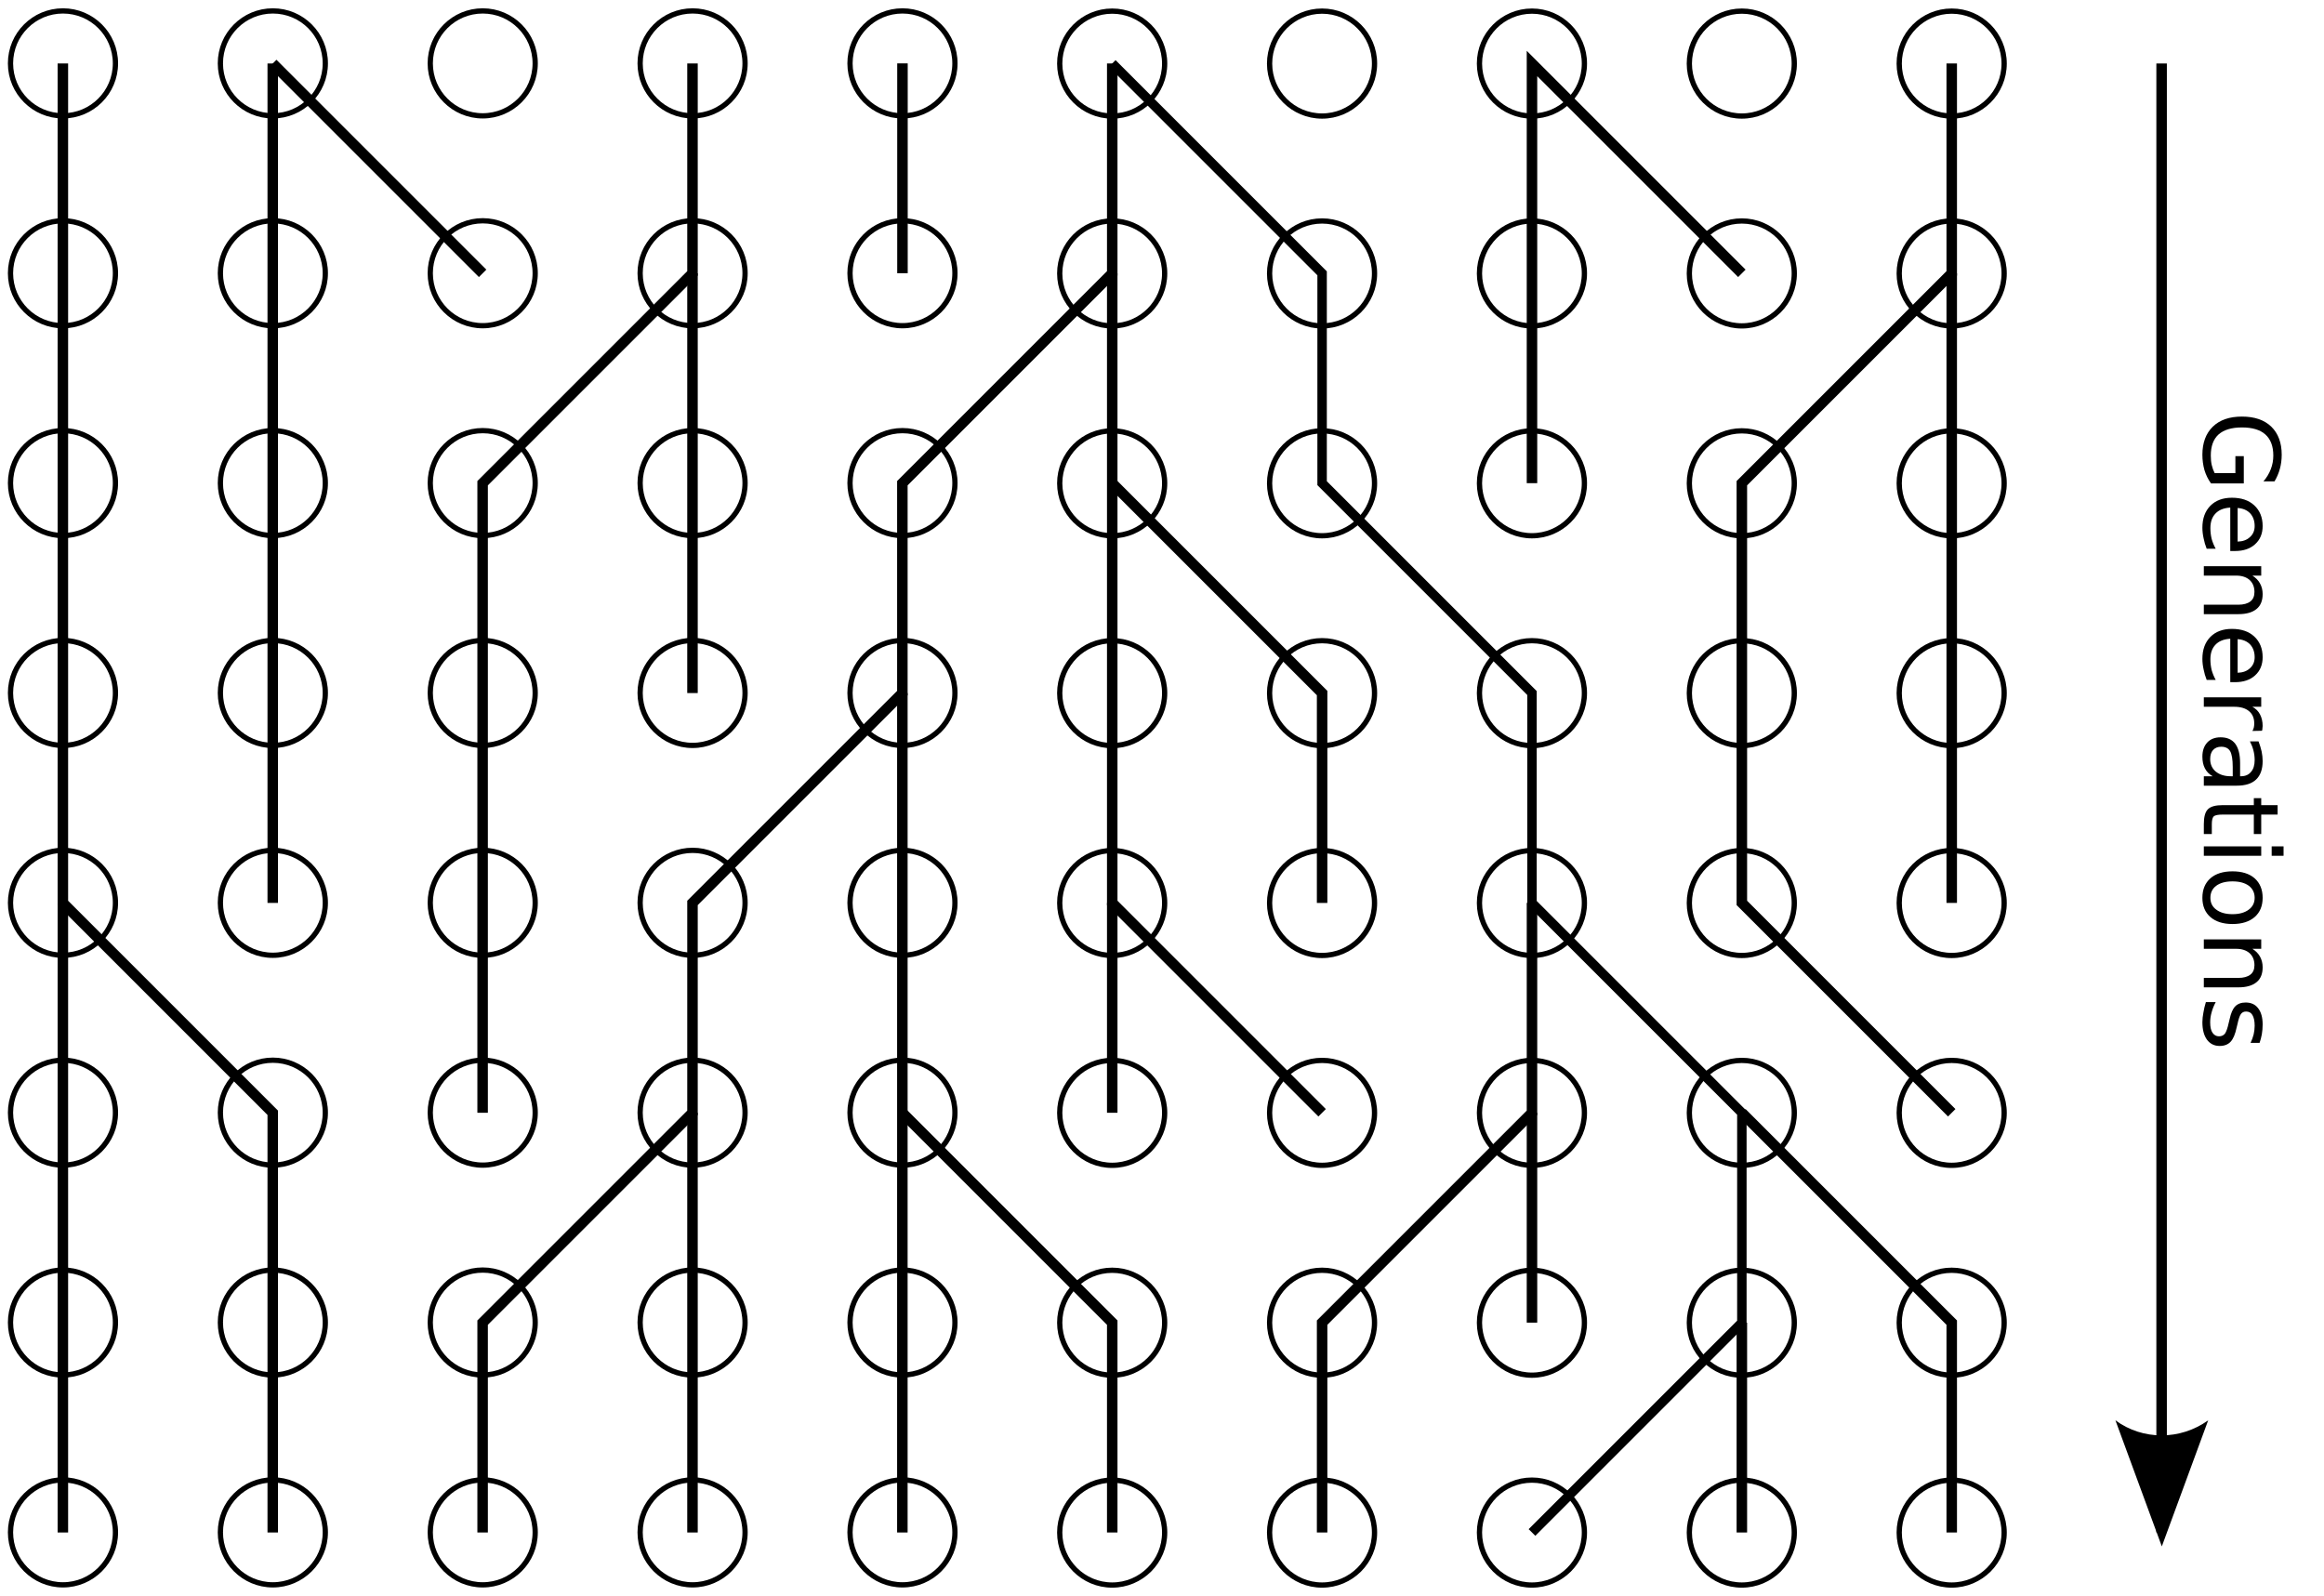 <?xml version="1.0" encoding="UTF-8" standalone="no"?>
<svg
   xmlns:dc="http://purl.org/dc/elements/1.1/"
   xmlns:cc="http://creativecommons.org/ns#"
   xmlns:rdf="http://www.w3.org/1999/02/22-rdf-syntax-ns#"
   xmlns:svg="http://www.w3.org/2000/svg"
   xmlns="http://www.w3.org/2000/svg"
   viewBox="0 0 236.172 162.158"
   height="162.158"
   width="236.172"
   xml:space="preserve"
   id="svg2"
   version="1.1"><defs
     id="defs6" /><g
     transform="matrix(1.333,0,0,-1.333,0,162.158)"
     id="g10"><g
       id="g12"><g
         transform="matrix(1,0,0,-1,0,121.618)"
         id="g14"><path
           id="path16"
           style="fill:none;stroke:#000000;stroke-width:0.4;stroke-linecap:butt;stroke-linejoin:miter;stroke-miterlimit:4;stroke-dasharray:none;stroke-opacity:1"
           d="m 8.801,116.801 c 0,2.207 -1.793,4 -4,4 -2.211,0 -4,-1.793 -4,-4 0,-2.211 1.789,-4 4,-4 2.207,0 4,1.789 4,4 z" /></g><g
         transform="matrix(1,0,0,-1,0,121.618)"
         id="g18"><path
           id="path20"
           style="fill:none;stroke:#000000;stroke-width:0.4;stroke-linecap:butt;stroke-linejoin:miter;stroke-miterlimit:4;stroke-dasharray:none;stroke-opacity:1"
           d="m 24.801,116.801 c 0,2.207 -1.793,4 -4,4 -2.211,0 -4,-1.793 -4,-4 0,-2.211 1.789,-4 4,-4 2.207,0 4,1.789 4,4 z" /></g><g
         transform="matrix(1,0,0,-1,0,121.618)"
         id="g22"><path
           id="path24"
           style="fill:none;stroke:#000000;stroke-width:0.4;stroke-linecap:butt;stroke-linejoin:miter;stroke-miterlimit:4;stroke-dasharray:none;stroke-opacity:1"
           d="m 40.801,116.801 c 0,2.207 -1.793,4 -4,4 -2.211,0 -4,-1.793 -4,-4 0,-2.211 1.789,-4 4,-4 2.207,0 4,1.789 4,4 z" /></g><g
         transform="matrix(1,0,0,-1,0,121.618)"
         id="g26"><path
           id="path28"
           style="fill:none;stroke:#000000;stroke-width:0.4;stroke-linecap:butt;stroke-linejoin:miter;stroke-miterlimit:4;stroke-dasharray:none;stroke-opacity:1"
           d="m 56.801,116.801 c 0,2.207 -1.793,4 -4,4 -2.211,0 -4,-1.793 -4,-4 0,-2.211 1.789,-4 4,-4 2.207,0 4,1.789 4,4 z" /></g><g
         transform="matrix(1,0,0,-1,0,121.618)"
         id="g30"><path
           id="path32"
           style="fill:none;stroke:#000000;stroke-width:0.4;stroke-linecap:butt;stroke-linejoin:miter;stroke-miterlimit:4;stroke-dasharray:none;stroke-opacity:1"
           d="m 72.801,116.801 c 0,2.207 -1.793,4 -4,4 -2.211,0 -4,-1.793 -4,-4 0,-2.211 1.789,-4 4,-4 2.207,0 4,1.789 4,4 z" /></g><g
         transform="matrix(1,0,0,-1,0,121.618)"
         id="g34"><path
           id="path36"
           style="fill:none;stroke:#000000;stroke-width:0.4;stroke-linecap:butt;stroke-linejoin:miter;stroke-miterlimit:4;stroke-dasharray:none;stroke-opacity:1"
           d="m 88.789,116.816 c 0,2.211 -1.789,4 -4,4 -2.207,0 -4,-1.789 -4,-4 0,-2.207 1.793,-4 4,-4 2.211,0 4,1.793 4,4 z" /></g><g
         transform="matrix(1,0,0,-1,0,121.618)"
         id="g38"><path
           id="path40"
           style="fill:none;stroke:#000000;stroke-width:0.4;stroke-linecap:butt;stroke-linejoin:miter;stroke-miterlimit:4;stroke-dasharray:none;stroke-opacity:1"
           d="m 104.789,116.816 c 0,2.211 -1.789,4 -4,4 -2.207,0 -4,-1.789 -4,-4 0,-2.207 1.793,-4 4,-4 2.211,0 4,1.793 4,4 z" /></g><g
         transform="matrix(1,0,0,-1,0,121.618)"
         id="g42"><path
           id="path44"
           style="fill:none;stroke:#000000;stroke-width:0.4;stroke-linecap:butt;stroke-linejoin:miter;stroke-miterlimit:4;stroke-dasharray:none;stroke-opacity:1"
           d="m 120.789,116.816 c 0,2.211 -1.789,4 -4,4 -2.207,0 -4,-1.789 -4,-4 0,-2.207 1.793,-4 4,-4 2.211,0 4,1.793 4,4 z" /></g><g
         transform="matrix(1,0,0,-1,0,121.618)"
         id="g46"><path
           id="path48"
           style="fill:none;stroke:#000000;stroke-width:0.4;stroke-linecap:butt;stroke-linejoin:miter;stroke-miterlimit:4;stroke-dasharray:none;stroke-opacity:1"
           d="m 136.789,116.816 c 0,2.211 -1.789,4 -4,4 -2.207,0 -4,-1.789 -4,-4 0,-2.207 1.793,-4 4,-4 2.211,0 4,1.793 4,4 z" /></g><g
         transform="matrix(1,0,0,-1,0,121.618)"
         id="g50"><path
           id="path52"
           style="fill:none;stroke:#000000;stroke-width:0.4;stroke-linecap:butt;stroke-linejoin:miter;stroke-miterlimit:4;stroke-dasharray:none;stroke-opacity:1"
           d="m 152.789,116.816 c 0,2.211 -1.789,4 -4,4 -2.207,0 -4,-1.789 -4,-4 0,-2.207 1.793,-4 4,-4 2.211,0 4,1.793 4,4 z" /></g><g
         transform="matrix(1,0,0,-1,0,121.618)"
         id="g54"><path
           id="path56"
           style="fill:none;stroke:#000000;stroke-width:0.4;stroke-linecap:butt;stroke-linejoin:miter;stroke-miterlimit:4;stroke-dasharray:none;stroke-opacity:1"
           d="m 8.801,100.801 c 0,2.207 -1.793,4 -4,4 -2.211,0 -4,-1.793 -4,-4 0,-2.211 1.789,-4 4,-4 2.207,0 4,1.789 4,4 z" /></g><g
         transform="matrix(1,0,0,-1,0,121.618)"
         id="g58"><path
           id="path60"
           style="fill:none;stroke:#000000;stroke-width:0.4;stroke-linecap:butt;stroke-linejoin:miter;stroke-miterlimit:4;stroke-dasharray:none;stroke-opacity:1"
           d="m 24.801,100.801 c 0,2.207 -1.793,4 -4,4 -2.211,0 -4,-1.793 -4,-4 0,-2.211 1.789,-4 4,-4 2.207,0 4,1.789 4,4 z" /></g><g
         transform="matrix(1,0,0,-1,0,121.618)"
         id="g62"><path
           id="path64"
           style="fill:none;stroke:#000000;stroke-width:0.4;stroke-linecap:butt;stroke-linejoin:miter;stroke-miterlimit:4;stroke-dasharray:none;stroke-opacity:1"
           d="m 40.801,100.801 c 0,2.207 -1.793,4 -4,4 -2.211,0 -4,-1.793 -4,-4 0,-2.211 1.789,-4 4,-4 2.207,0 4,1.789 4,4 z" /></g><g
         transform="matrix(1,0,0,-1,0,121.618)"
         id="g66"><path
           id="path68"
           style="fill:none;stroke:#000000;stroke-width:0.4;stroke-linecap:butt;stroke-linejoin:miter;stroke-miterlimit:4;stroke-dasharray:none;stroke-opacity:1"
           d="m 56.801,100.801 c 0,2.207 -1.793,4 -4,4 -2.211,0 -4,-1.793 -4,-4 0,-2.211 1.789,-4 4,-4 2.207,0 4,1.789 4,4 z" /></g><g
         transform="matrix(1,0,0,-1,0,121.618)"
         id="g70"><path
           id="path72"
           style="fill:none;stroke:#000000;stroke-width:0.4;stroke-linecap:butt;stroke-linejoin:miter;stroke-miterlimit:4;stroke-dasharray:none;stroke-opacity:1"
           d="m 72.801,100.801 c 0,2.207 -1.793,4 -4,4 -2.211,0 -4,-1.793 -4,-4 0,-2.211 1.789,-4 4,-4 2.207,0 4,1.789 4,4 z" /></g><g
         transform="matrix(1,0,0,-1,0,121.618)"
         id="g74"><path
           id="path76"
           style="fill:none;stroke:#000000;stroke-width:0.4;stroke-linecap:butt;stroke-linejoin:miter;stroke-miterlimit:4;stroke-dasharray:none;stroke-opacity:1"
           d="m 88.789,100.816 c 0,2.211 -1.789,4 -4,4 -2.207,0 -4,-1.789 -4,-4 0,-2.207 1.793,-4 4,-4 2.211,0 4,1.793 4,4 z" /></g><g
         transform="matrix(1,0,0,-1,0,121.618)"
         id="g78"><path
           id="path80"
           style="fill:none;stroke:#000000;stroke-width:0.4;stroke-linecap:butt;stroke-linejoin:miter;stroke-miterlimit:4;stroke-dasharray:none;stroke-opacity:1"
           d="m 104.789,100.816 c 0,2.211 -1.789,4 -4,4 -2.207,0 -4,-1.789 -4,-4 0,-2.207 1.793,-4 4,-4 2.211,0 4,1.793 4,4 z" /></g><g
         transform="matrix(1,0,0,-1,0,121.618)"
         id="g82"><path
           id="path84"
           style="fill:none;stroke:#000000;stroke-width:0.4;stroke-linecap:butt;stroke-linejoin:miter;stroke-miterlimit:4;stroke-dasharray:none;stroke-opacity:1"
           d="m 120.789,100.816 c 0,2.211 -1.789,4 -4,4 -2.207,0 -4,-1.789 -4,-4 0,-2.207 1.793,-4 4,-4 2.211,0 4,1.793 4,4 z" /></g><g
         transform="matrix(1,0,0,-1,0,121.618)"
         id="g86"><path
           id="path88"
           style="fill:none;stroke:#000000;stroke-width:0.4;stroke-linecap:butt;stroke-linejoin:miter;stroke-miterlimit:4;stroke-dasharray:none;stroke-opacity:1"
           d="m 136.789,100.816 c 0,2.211 -1.789,4 -4,4 -2.207,0 -4,-1.789 -4,-4 0,-2.207 1.793,-4 4,-4 2.211,0 4,1.793 4,4 z" /></g><g
         transform="matrix(1,0,0,-1,0,121.618)"
         id="g90"><path
           id="path92"
           style="fill:none;stroke:#000000;stroke-width:0.4;stroke-linecap:butt;stroke-linejoin:miter;stroke-miterlimit:4;stroke-dasharray:none;stroke-opacity:1"
           d="m 152.789,100.816 c 0,2.211 -1.789,4 -4,4 -2.207,0 -4,-1.789 -4,-4 0,-2.207 1.793,-4 4,-4 2.211,0 4,1.793 4,4 z" /></g><g
         transform="matrix(1,0,0,-1,0,121.618)"
         id="g94"><path
           id="path96"
           style="fill:none;stroke:#000000;stroke-width:0.4;stroke-linecap:butt;stroke-linejoin:miter;stroke-miterlimit:4;stroke-dasharray:none;stroke-opacity:1"
           d="m 8.801,84.801 c 0,2.207 -1.793,4 -4,4 -2.211,0 -4,-1.793 -4,-4 0,-2.211 1.789,-4 4,-4 2.207,0 4,1.789 4,4 z" /></g><g
         transform="matrix(1,0,0,-1,0,121.618)"
         id="g98"><path
           id="path100"
           style="fill:none;stroke:#000000;stroke-width:0.4;stroke-linecap:butt;stroke-linejoin:miter;stroke-miterlimit:4;stroke-dasharray:none;stroke-opacity:1"
           d="m 24.801,84.801 c 0,2.207 -1.793,4 -4,4 -2.211,0 -4,-1.793 -4,-4 0,-2.211 1.789,-4 4,-4 2.207,0 4,1.789 4,4 z" /></g><g
         transform="matrix(1,0,0,-1,0,121.618)"
         id="g102"><path
           id="path104"
           style="fill:none;stroke:#000000;stroke-width:0.4;stroke-linecap:butt;stroke-linejoin:miter;stroke-miterlimit:4;stroke-dasharray:none;stroke-opacity:1"
           d="m 40.801,84.801 c 0,2.207 -1.793,4 -4,4 -2.211,0 -4,-1.793 -4,-4 0,-2.211 1.789,-4 4,-4 2.207,0 4,1.789 4,4 z" /></g><g
         transform="matrix(1,0,0,-1,0,121.618)"
         id="g106"><path
           id="path108"
           style="fill:none;stroke:#000000;stroke-width:0.4;stroke-linecap:butt;stroke-linejoin:miter;stroke-miterlimit:4;stroke-dasharray:none;stroke-opacity:1"
           d="m 56.801,84.801 c 0,2.207 -1.793,4 -4,4 -2.211,0 -4,-1.793 -4,-4 0,-2.211 1.789,-4 4,-4 2.207,0 4,1.789 4,4 z" /></g><g
         transform="matrix(1,0,0,-1,0,121.618)"
         id="g110"><path
           id="path112"
           style="fill:none;stroke:#000000;stroke-width:0.4;stroke-linecap:butt;stroke-linejoin:miter;stroke-miterlimit:4;stroke-dasharray:none;stroke-opacity:1"
           d="m 72.801,84.801 c 0,2.207 -1.793,4 -4,4 -2.211,0 -4,-1.793 -4,-4 0,-2.211 1.789,-4 4,-4 2.207,0 4,1.789 4,4 z" /></g><g
         transform="matrix(1,0,0,-1,0,121.618)"
         id="g114"><path
           id="path116"
           style="fill:none;stroke:#000000;stroke-width:0.4;stroke-linecap:butt;stroke-linejoin:miter;stroke-miterlimit:4;stroke-dasharray:none;stroke-opacity:1"
           d="m 88.789,84.816 c 0,2.211 -1.789,4 -4,4 -2.207,0 -4,-1.789 -4,-4 0,-2.207 1.793,-4 4,-4 2.211,0 4,1.793 4,4 z" /></g><g
         transform="matrix(1,0,0,-1,0,121.618)"
         id="g118"><path
           id="path120"
           style="fill:none;stroke:#000000;stroke-width:0.4;stroke-linecap:butt;stroke-linejoin:miter;stroke-miterlimit:4;stroke-dasharray:none;stroke-opacity:1"
           d="m 104.789,84.816 c 0,2.211 -1.789,4 -4,4 -2.207,0 -4,-1.789 -4,-4 0,-2.207 1.793,-4 4,-4 2.211,0 4,1.793 4,4 z" /></g><g
         transform="matrix(1,0,0,-1,0,121.618)"
         id="g122"><path
           id="path124"
           style="fill:none;stroke:#000000;stroke-width:0.4;stroke-linecap:butt;stroke-linejoin:miter;stroke-miterlimit:4;stroke-dasharray:none;stroke-opacity:1"
           d="m 120.789,84.816 c 0,2.211 -1.789,4 -4,4 -2.207,0 -4,-1.789 -4,-4 0,-2.207 1.793,-4 4,-4 2.211,0 4,1.793 4,4 z" /></g><g
         transform="matrix(1,0,0,-1,0,121.618)"
         id="g126"><path
           id="path128"
           style="fill:none;stroke:#000000;stroke-width:0.4;stroke-linecap:butt;stroke-linejoin:miter;stroke-miterlimit:4;stroke-dasharray:none;stroke-opacity:1"
           d="m 136.789,84.816 c 0,2.211 -1.789,4 -4,4 -2.207,0 -4,-1.789 -4,-4 0,-2.207 1.793,-4 4,-4 2.211,0 4,1.793 4,4 z" /></g><g
         transform="matrix(1,0,0,-1,0,121.618)"
         id="g130"><path
           id="path132"
           style="fill:none;stroke:#000000;stroke-width:0.4;stroke-linecap:butt;stroke-linejoin:miter;stroke-miterlimit:4;stroke-dasharray:none;stroke-opacity:1"
           d="m 152.789,84.816 c 0,2.211 -1.789,4 -4,4 -2.207,0 -4,-1.789 -4,-4 0,-2.207 1.793,-4 4,-4 2.211,0 4,1.793 4,4 z" /></g><g
         transform="matrix(1,0,0,-1,0,121.618)"
         id="g134"><path
           id="path136"
           style="fill:none;stroke:#000000;stroke-width:0.4;stroke-linecap:butt;stroke-linejoin:miter;stroke-miterlimit:4;stroke-dasharray:none;stroke-opacity:1"
           d="m 8.801,68.801 c 0,2.207 -1.793,4 -4,4 -2.211,0 -4,-1.793 -4,-4 0,-2.211 1.789,-4 4,-4 2.207,0 4,1.789 4,4 z" /></g><g
         transform="matrix(1,0,0,-1,0,121.618)"
         id="g138"><path
           id="path140"
           style="fill:none;stroke:#000000;stroke-width:0.4;stroke-linecap:butt;stroke-linejoin:miter;stroke-miterlimit:4;stroke-dasharray:none;stroke-opacity:1"
           d="m 24.801,68.801 c 0,2.207 -1.793,4 -4,4 -2.211,0 -4,-1.793 -4,-4 0,-2.211 1.789,-4 4,-4 2.207,0 4,1.789 4,4 z" /></g><g
         transform="matrix(1,0,0,-1,0,121.618)"
         id="g142"><path
           id="path144"
           style="fill:none;stroke:#000000;stroke-width:0.4;stroke-linecap:butt;stroke-linejoin:miter;stroke-miterlimit:4;stroke-dasharray:none;stroke-opacity:1"
           d="m 40.801,68.801 c 0,2.207 -1.793,4 -4,4 -2.211,0 -4,-1.793 -4,-4 0,-2.211 1.789,-4 4,-4 2.207,0 4,1.789 4,4 z" /></g><g
         transform="matrix(1,0,0,-1,0,121.618)"
         id="g146"><path
           id="path148"
           style="fill:none;stroke:#000000;stroke-width:0.4;stroke-linecap:butt;stroke-linejoin:miter;stroke-miterlimit:4;stroke-dasharray:none;stroke-opacity:1"
           d="m 56.801,68.801 c 0,2.207 -1.793,4 -4,4 -2.211,0 -4,-1.793 -4,-4 0,-2.211 1.789,-4 4,-4 2.207,0 4,1.789 4,4 z" /></g><g
         transform="matrix(1,0,0,-1,0,121.618)"
         id="g150"><path
           id="path152"
           style="fill:none;stroke:#000000;stroke-width:0.4;stroke-linecap:butt;stroke-linejoin:miter;stroke-miterlimit:4;stroke-dasharray:none;stroke-opacity:1"
           d="m 72.801,68.801 c 0,2.207 -1.793,4 -4,4 -2.211,0 -4,-1.793 -4,-4 0,-2.211 1.789,-4 4,-4 2.207,0 4,1.789 4,4 z" /></g><g
         transform="matrix(1,0,0,-1,0,121.618)"
         id="g154"><path
           id="path156"
           style="fill:none;stroke:#000000;stroke-width:0.4;stroke-linecap:butt;stroke-linejoin:miter;stroke-miterlimit:4;stroke-dasharray:none;stroke-opacity:1"
           d="m 88.789,68.816 c 0,2.211 -1.789,4 -4,4 -2.207,0 -4,-1.789 -4,-4 0,-2.207 1.793,-4 4,-4 2.211,0 4,1.793 4,4 z" /></g><g
         transform="matrix(1,0,0,-1,0,121.618)"
         id="g158"><path
           id="path160"
           style="fill:none;stroke:#000000;stroke-width:0.4;stroke-linecap:butt;stroke-linejoin:miter;stroke-miterlimit:4;stroke-dasharray:none;stroke-opacity:1"
           d="m 104.789,68.816 c 0,2.211 -1.789,4 -4,4 -2.207,0 -4,-1.789 -4,-4 0,-2.207 1.793,-4 4,-4 2.211,0 4,1.793 4,4 z" /></g><g
         transform="matrix(1,0,0,-1,0,121.618)"
         id="g162"><path
           id="path164"
           style="fill:none;stroke:#000000;stroke-width:0.4;stroke-linecap:butt;stroke-linejoin:miter;stroke-miterlimit:4;stroke-dasharray:none;stroke-opacity:1"
           d="m 120.789,68.816 c 0,2.211 -1.789,4 -4,4 -2.207,0 -4,-1.789 -4,-4 0,-2.207 1.793,-4 4,-4 2.211,0 4,1.793 4,4 z" /></g><g
         transform="matrix(1,0,0,-1,0,121.618)"
         id="g166"><path
           id="path168"
           style="fill:none;stroke:#000000;stroke-width:0.4;stroke-linecap:butt;stroke-linejoin:miter;stroke-miterlimit:4;stroke-dasharray:none;stroke-opacity:1"
           d="m 136.789,68.816 c 0,2.211 -1.789,4 -4,4 -2.207,0 -4,-1.789 -4,-4 0,-2.207 1.793,-4 4,-4 2.211,0 4,1.793 4,4 z" /></g><g
         transform="matrix(1,0,0,-1,0,121.618)"
         id="g170"><path
           id="path172"
           style="fill:none;stroke:#000000;stroke-width:0.4;stroke-linecap:butt;stroke-linejoin:miter;stroke-miterlimit:4;stroke-dasharray:none;stroke-opacity:1"
           d="m 152.789,68.816 c 0,2.211 -1.789,4 -4,4 -2.207,0 -4,-1.789 -4,-4 0,-2.207 1.793,-4 4,-4 2.211,0 4,1.793 4,4 z" /></g><g
         transform="matrix(1,0,0,-1,0,121.618)"
         id="g174"><path
           id="path176"
           style="fill:none;stroke:#000000;stroke-width:0.4;stroke-linecap:butt;stroke-linejoin:miter;stroke-miterlimit:4;stroke-dasharray:none;stroke-opacity:1"
           d="m 8.801,52.801 c 0,2.207 -1.793,4 -4,4 -2.211,0 -4,-1.793 -4,-4 0,-2.211 1.789,-4 4,-4 2.207,0 4,1.789 4,4 z" /></g><g
         transform="matrix(1,0,0,-1,0,121.618)"
         id="g178"><path
           id="path180"
           style="fill:none;stroke:#000000;stroke-width:0.4;stroke-linecap:butt;stroke-linejoin:miter;stroke-miterlimit:4;stroke-dasharray:none;stroke-opacity:1"
           d="m 24.801,52.801 c 0,2.207 -1.793,4 -4,4 -2.211,0 -4,-1.793 -4,-4 0,-2.211 1.789,-4 4,-4 2.207,0 4,1.789 4,4 z" /></g><g
         transform="matrix(1,0,0,-1,0,121.618)"
         id="g182"><path
           id="path184"
           style="fill:none;stroke:#000000;stroke-width:0.4;stroke-linecap:butt;stroke-linejoin:miter;stroke-miterlimit:4;stroke-dasharray:none;stroke-opacity:1"
           d="m 40.801,52.801 c 0,2.207 -1.793,4 -4,4 -2.211,0 -4,-1.793 -4,-4 0,-2.211 1.789,-4 4,-4 2.207,0 4,1.789 4,4 z" /></g><g
         transform="matrix(1,0,0,-1,0,121.618)"
         id="g186"><path
           id="path188"
           style="fill:none;stroke:#000000;stroke-width:0.4;stroke-linecap:butt;stroke-linejoin:miter;stroke-miterlimit:4;stroke-dasharray:none;stroke-opacity:1"
           d="m 56.801,52.801 c 0,2.207 -1.793,4 -4,4 -2.211,0 -4,-1.793 -4,-4 0,-2.211 1.789,-4 4,-4 2.207,0 4,1.789 4,4 z" /></g><g
         transform="matrix(1,0,0,-1,0,121.618)"
         id="g190"><path
           id="path192"
           style="fill:none;stroke:#000000;stroke-width:0.4;stroke-linecap:butt;stroke-linejoin:miter;stroke-miterlimit:4;stroke-dasharray:none;stroke-opacity:1"
           d="m 72.801,52.801 c 0,2.207 -1.793,4 -4,4 -2.211,0 -4,-1.793 -4,-4 0,-2.211 1.789,-4 4,-4 2.207,0 4,1.789 4,4 z" /></g><g
         transform="matrix(1,0,0,-1,0,121.618)"
         id="g194"><path
           id="path196"
           style="fill:none;stroke:#000000;stroke-width:0.4;stroke-linecap:butt;stroke-linejoin:miter;stroke-miterlimit:4;stroke-dasharray:none;stroke-opacity:1"
           d="m 88.789,52.816 c 0,2.211 -1.789,4 -4,4 -2.207,0 -4,-1.789 -4,-4 0,-2.207 1.793,-4 4,-4 2.211,0 4,1.793 4,4 z" /></g><g
         transform="matrix(1,0,0,-1,0,121.618)"
         id="g198"><path
           id="path200"
           style="fill:none;stroke:#000000;stroke-width:0.4;stroke-linecap:butt;stroke-linejoin:miter;stroke-miterlimit:4;stroke-dasharray:none;stroke-opacity:1"
           d="m 104.789,52.816 c 0,2.211 -1.789,4 -4,4 -2.207,0 -4,-1.789 -4,-4 0,-2.207 1.793,-4 4,-4 2.211,0 4,1.793 4,4 z" /></g><g
         transform="matrix(1,0,0,-1,0,121.618)"
         id="g202"><path
           id="path204"
           style="fill:none;stroke:#000000;stroke-width:0.4;stroke-linecap:butt;stroke-linejoin:miter;stroke-miterlimit:4;stroke-dasharray:none;stroke-opacity:1"
           d="m 120.789,52.816 c 0,2.211 -1.789,4 -4,4 -2.207,0 -4,-1.789 -4,-4 0,-2.207 1.793,-4 4,-4 2.211,0 4,1.793 4,4 z" /></g><g
         transform="matrix(1,0,0,-1,0,121.618)"
         id="g206"><path
           id="path208"
           style="fill:none;stroke:#000000;stroke-width:0.4;stroke-linecap:butt;stroke-linejoin:miter;stroke-miterlimit:4;stroke-dasharray:none;stroke-opacity:1"
           d="m 136.789,52.816 c 0,2.211 -1.789,4 -4,4 -2.207,0 -4,-1.789 -4,-4 0,-2.207 1.793,-4 4,-4 2.211,0 4,1.793 4,4 z" /></g><g
         transform="matrix(1,0,0,-1,0,121.618)"
         id="g210"><path
           id="path212"
           style="fill:none;stroke:#000000;stroke-width:0.4;stroke-linecap:butt;stroke-linejoin:miter;stroke-miterlimit:4;stroke-dasharray:none;stroke-opacity:1"
           d="m 152.789,52.816 c 0,2.211 -1.789,4 -4,4 -2.207,0 -4,-1.789 -4,-4 0,-2.207 1.793,-4 4,-4 2.211,0 4,1.793 4,4 z" /></g><g
         transform="matrix(1,0,0,-1,0,121.618)"
         id="g214"><path
           id="path216"
           style="fill:none;stroke:#000000;stroke-width:0.4;stroke-linecap:butt;stroke-linejoin:miter;stroke-miterlimit:4;stroke-dasharray:none;stroke-opacity:1"
           d="m 8.801,36.801 c 0,2.207 -1.793,4 -4,4 -2.211,0 -4,-1.793 -4,-4 0,-2.211 1.789,-4 4,-4 2.207,0 4,1.789 4,4 z" /></g><g
         transform="matrix(1,0,0,-1,0,121.618)"
         id="g218"><path
           id="path220"
           style="fill:none;stroke:#000000;stroke-width:0.4;stroke-linecap:butt;stroke-linejoin:miter;stroke-miterlimit:4;stroke-dasharray:none;stroke-opacity:1"
           d="m 24.801,36.801 c 0,2.207 -1.793,4 -4,4 -2.211,0 -4,-1.793 -4,-4 0,-2.211 1.789,-4 4,-4 2.207,0 4,1.789 4,4 z" /></g><g
         transform="matrix(1,0,0,-1,0,121.618)"
         id="g222"><path
           id="path224"
           style="fill:none;stroke:#000000;stroke-width:0.4;stroke-linecap:butt;stroke-linejoin:miter;stroke-miterlimit:4;stroke-dasharray:none;stroke-opacity:1"
           d="m 40.801,36.801 c 0,2.207 -1.793,4 -4,4 -2.211,0 -4,-1.793 -4,-4 0,-2.211 1.789,-4 4,-4 2.207,0 4,1.789 4,4 z" /></g><g
         transform="matrix(1,0,0,-1,0,121.618)"
         id="g226"><path
           id="path228"
           style="fill:none;stroke:#000000;stroke-width:0.4;stroke-linecap:butt;stroke-linejoin:miter;stroke-miterlimit:4;stroke-dasharray:none;stroke-opacity:1"
           d="m 56.801,36.801 c 0,2.207 -1.793,4 -4,4 -2.211,0 -4,-1.793 -4,-4 0,-2.211 1.789,-4 4,-4 2.207,0 4,1.789 4,4 z" /></g><g
         transform="matrix(1,0,0,-1,0,121.618)"
         id="g230"><path
           id="path232"
           style="fill:none;stroke:#000000;stroke-width:0.4;stroke-linecap:butt;stroke-linejoin:miter;stroke-miterlimit:4;stroke-dasharray:none;stroke-opacity:1"
           d="m 72.801,36.801 c 0,2.207 -1.793,4 -4,4 -2.211,0 -4,-1.793 -4,-4 0,-2.211 1.789,-4 4,-4 2.207,0 4,1.789 4,4 z" /></g><g
         transform="matrix(1,0,0,-1,0,121.618)"
         id="g234"><path
           id="path236"
           style="fill:none;stroke:#000000;stroke-width:0.4;stroke-linecap:butt;stroke-linejoin:miter;stroke-miterlimit:4;stroke-dasharray:none;stroke-opacity:1"
           d="m 88.789,36.816 c 0,2.211 -1.789,4 -4,4 -2.207,0 -4,-1.789 -4,-4 0,-2.207 1.793,-4 4,-4 2.211,0 4,1.793 4,4 z" /></g><g
         transform="matrix(1,0,0,-1,0,121.618)"
         id="g238"><path
           id="path240"
           style="fill:none;stroke:#000000;stroke-width:0.4;stroke-linecap:butt;stroke-linejoin:miter;stroke-miterlimit:4;stroke-dasharray:none;stroke-opacity:1"
           d="m 104.789,36.816 c 0,2.211 -1.789,4 -4,4 -2.207,0 -4,-1.789 -4,-4 0,-2.207 1.793,-4 4,-4 2.211,0 4,1.793 4,4 z" /></g><g
         transform="matrix(1,0,0,-1,0,121.618)"
         id="g242"><path
           id="path244"
           style="fill:none;stroke:#000000;stroke-width:0.4;stroke-linecap:butt;stroke-linejoin:miter;stroke-miterlimit:4;stroke-dasharray:none;stroke-opacity:1"
           d="m 120.789,36.816 c 0,2.211 -1.789,4 -4,4 -2.207,0 -4,-1.789 -4,-4 0,-2.207 1.793,-4 4,-4 2.211,0 4,1.793 4,4 z" /></g><g
         transform="matrix(1,0,0,-1,0,121.618)"
         id="g246"><path
           id="path248"
           style="fill:none;stroke:#000000;stroke-width:0.4;stroke-linecap:butt;stroke-linejoin:miter;stroke-miterlimit:4;stroke-dasharray:none;stroke-opacity:1"
           d="m 136.789,36.816 c 0,2.211 -1.789,4 -4,4 -2.207,0 -4,-1.789 -4,-4 0,-2.207 1.793,-4 4,-4 2.211,0 4,1.793 4,4 z" /></g><g
         transform="matrix(1,0,0,-1,0,121.618)"
         id="g250"><path
           id="path252"
           style="fill:none;stroke:#000000;stroke-width:0.4;stroke-linecap:butt;stroke-linejoin:miter;stroke-miterlimit:4;stroke-dasharray:none;stroke-opacity:1"
           d="m 152.789,36.816 c 0,2.211 -1.789,4 -4,4 -2.207,0 -4,-1.789 -4,-4 0,-2.207 1.793,-4 4,-4 2.211,0 4,1.793 4,4 z" /></g><g
         transform="matrix(1,0,0,-1,0,121.618)"
         id="g254"><path
           id="path256"
           style="fill:none;stroke:#000000;stroke-width:0.4;stroke-linecap:butt;stroke-linejoin:miter;stroke-miterlimit:4;stroke-dasharray:none;stroke-opacity:1"
           d="m 8.801,20.801 c 0,2.207 -1.793,4 -4,4 -2.211,0 -4,-1.793 -4,-4 0,-2.211 1.789,-4 4,-4 2.207,0 4,1.789 4,4 z" /></g><g
         transform="matrix(1,0,0,-1,0,121.618)"
         id="g258"><path
           id="path260"
           style="fill:none;stroke:#000000;stroke-width:0.4;stroke-linecap:butt;stroke-linejoin:miter;stroke-miterlimit:4;stroke-dasharray:none;stroke-opacity:1"
           d="m 24.801,20.801 c 0,2.207 -1.793,4 -4,4 -2.211,0 -4,-1.793 -4,-4 0,-2.211 1.789,-4 4,-4 2.207,0 4,1.789 4,4 z" /></g><g
         transform="matrix(1,0,0,-1,0,121.618)"
         id="g262"><path
           id="path264"
           style="fill:none;stroke:#000000;stroke-width:0.4;stroke-linecap:butt;stroke-linejoin:miter;stroke-miterlimit:4;stroke-dasharray:none;stroke-opacity:1"
           d="m 40.801,20.801 c 0,2.207 -1.793,4 -4,4 -2.211,0 -4,-1.793 -4,-4 0,-2.211 1.789,-4 4,-4 2.207,0 4,1.789 4,4 z" /></g><g
         transform="matrix(1,0,0,-1,0,121.618)"
         id="g266"><path
           id="path268"
           style="fill:none;stroke:#000000;stroke-width:0.4;stroke-linecap:butt;stroke-linejoin:miter;stroke-miterlimit:4;stroke-dasharray:none;stroke-opacity:1"
           d="m 56.801,20.801 c 0,2.207 -1.793,4 -4,4 -2.211,0 -4,-1.793 -4,-4 0,-2.211 1.789,-4 4,-4 2.207,0 4,1.789 4,4 z" /></g><g
         transform="matrix(1,0,0,-1,0,121.618)"
         id="g270"><path
           id="path272"
           style="fill:none;stroke:#000000;stroke-width:0.4;stroke-linecap:butt;stroke-linejoin:miter;stroke-miterlimit:4;stroke-dasharray:none;stroke-opacity:1"
           d="m 72.801,20.801 c 0,2.207 -1.793,4 -4,4 -2.211,0 -4,-1.793 -4,-4 0,-2.211 1.789,-4 4,-4 2.207,0 4,1.789 4,4 z" /></g><g
         transform="matrix(1,0,0,-1,0,121.618)"
         id="g274"><path
           id="path276"
           style="fill:none;stroke:#000000;stroke-width:0.4;stroke-linecap:butt;stroke-linejoin:miter;stroke-miterlimit:4;stroke-dasharray:none;stroke-opacity:1"
           d="m 88.789,20.816 c 0,2.211 -1.789,4 -4,4 -2.207,0 -4,-1.789 -4,-4 0,-2.207 1.793,-4 4,-4 2.211,0 4,1.793 4,4 z" /></g><g
         transform="matrix(1,0,0,-1,0,121.618)"
         id="g278"><path
           id="path280"
           style="fill:none;stroke:#000000;stroke-width:0.4;stroke-linecap:butt;stroke-linejoin:miter;stroke-miterlimit:4;stroke-dasharray:none;stroke-opacity:1"
           d="m 104.789,20.816 c 0,2.211 -1.789,4 -4,4 -2.207,0 -4,-1.789 -4,-4 0,-2.207 1.793,-4 4,-4 2.211,0 4,1.793 4,4 z" /></g><g
         transform="matrix(1,0,0,-1,0,121.618)"
         id="g282"><path
           id="path284"
           style="fill:none;stroke:#000000;stroke-width:0.4;stroke-linecap:butt;stroke-linejoin:miter;stroke-miterlimit:4;stroke-dasharray:none;stroke-opacity:1"
           d="m 120.789,20.816 c 0,2.211 -1.789,4 -4,4 -2.207,0 -4,-1.789 -4,-4 0,-2.207 1.793,-4 4,-4 2.211,0 4,1.793 4,4 z" /></g><g
         transform="matrix(1,0,0,-1,0,121.618)"
         id="g286"><path
           id="path288"
           style="fill:none;stroke:#000000;stroke-width:0.4;stroke-linecap:butt;stroke-linejoin:miter;stroke-miterlimit:4;stroke-dasharray:none;stroke-opacity:1"
           d="m 136.789,20.816 c 0,2.211 -1.789,4 -4,4 -2.207,0 -4,-1.789 -4,-4 0,-2.207 1.793,-4 4,-4 2.211,0 4,1.793 4,4 z" /></g><g
         transform="matrix(1,0,0,-1,0,121.618)"
         id="g290"><path
           id="path292"
           style="fill:none;stroke:#000000;stroke-width:0.4;stroke-linecap:butt;stroke-linejoin:miter;stroke-miterlimit:4;stroke-dasharray:none;stroke-opacity:1"
           d="m 152.789,20.816 c 0,2.211 -1.789,4 -4,4 -2.207,0 -4,-1.789 -4,-4 0,-2.207 1.793,-4 4,-4 2.211,0 4,1.793 4,4 z" /></g><g
         transform="matrix(1,0,0,-1,0,121.618)"
         id="g294"><path
           id="path296"
           style="fill:none;stroke:#000000;stroke-width:0.4;stroke-linecap:butt;stroke-linejoin:miter;stroke-miterlimit:4;stroke-dasharray:none;stroke-opacity:1"
           d="m 8.801,4.801 c 0,2.207 -1.793,4 -4,4 -2.211,0 -4,-1.793 -4,-4 0,-2.211 1.789,-4 4,-4 2.207,0 4,1.789 4,4 z" /></g><g
         transform="matrix(1,0,0,-1,0,121.618)"
         id="g298"><path
           id="path300"
           style="fill:none;stroke:#000000;stroke-width:0.4;stroke-linecap:butt;stroke-linejoin:miter;stroke-miterlimit:4;stroke-dasharray:none;stroke-opacity:1"
           d="m 24.801,4.801 c 0,2.207 -1.793,4 -4,4 -2.211,0 -4,-1.793 -4,-4 0,-2.211 1.789,-4 4,-4 2.207,0 4,1.789 4,4 z" /></g><g
         transform="matrix(1,0,0,-1,0,121.618)"
         id="g302"><path
           id="path304"
           style="fill:none;stroke:#000000;stroke-width:0.4;stroke-linecap:butt;stroke-linejoin:miter;stroke-miterlimit:4;stroke-dasharray:none;stroke-opacity:1"
           d="m 40.801,4.801 c 0,2.207 -1.793,4 -4,4 -2.211,0 -4,-1.793 -4,-4 0,-2.211 1.789,-4 4,-4 2.207,0 4,1.789 4,4 z" /></g><g
         transform="matrix(1,0,0,-1,0,121.618)"
         id="g306"><path
           id="path308"
           style="fill:none;stroke:#000000;stroke-width:0.4;stroke-linecap:butt;stroke-linejoin:miter;stroke-miterlimit:4;stroke-dasharray:none;stroke-opacity:1"
           d="m 56.801,4.801 c 0,2.207 -1.793,4 -4,4 -2.211,0 -4,-1.793 -4,-4 0,-2.211 1.789,-4 4,-4 2.207,0 4,1.789 4,4 z" /></g><g
         transform="matrix(1,0,0,-1,0,121.618)"
         id="g310"><path
           id="path312"
           style="fill:none;stroke:#000000;stroke-width:0.4;stroke-linecap:butt;stroke-linejoin:miter;stroke-miterlimit:4;stroke-dasharray:none;stroke-opacity:1"
           d="m 72.801,4.801 c 0,2.207 -1.793,4 -4,4 -2.211,0 -4,-1.793 -4,-4 0,-2.211 1.789,-4 4,-4 2.207,0 4,1.789 4,4 z" /></g><g
         transform="matrix(1,0,0,-1,0,121.618)"
         id="g314"><path
           id="path316"
           style="fill:none;stroke:#000000;stroke-width:0.4;stroke-linecap:butt;stroke-linejoin:miter;stroke-miterlimit:4;stroke-dasharray:none;stroke-opacity:1"
           d="m 88.789,4.816 c 0,2.211 -1.789,4 -4,4 -2.207,0 -4,-1.789 -4,-4 0,-2.207 1.793,-4 4,-4 2.211,0 4,1.793 4,4 z" /></g><g
         transform="matrix(1,0,0,-1,0,121.618)"
         id="g318"><path
           id="path320"
           style="fill:none;stroke:#000000;stroke-width:0.4;stroke-linecap:butt;stroke-linejoin:miter;stroke-miterlimit:4;stroke-dasharray:none;stroke-opacity:1"
           d="m 104.789,4.816 c 0,2.211 -1.789,4 -4,4 -2.207,0 -4,-1.789 -4,-4 0,-2.207 1.793,-4 4,-4 2.211,0 4,1.793 4,4 z" /></g><g
         transform="matrix(1,0,0,-1,0,121.618)"
         id="g322"><path
           id="path324"
           style="fill:none;stroke:#000000;stroke-width:0.4;stroke-linecap:butt;stroke-linejoin:miter;stroke-miterlimit:4;stroke-dasharray:none;stroke-opacity:1"
           d="m 120.789,4.816 c 0,2.211 -1.789,4 -4,4 -2.207,0 -4,-1.789 -4,-4 0,-2.207 1.793,-4 4,-4 2.211,0 4,1.793 4,4 z" /></g><g
         transform="matrix(1,0,0,-1,0,121.618)"
         id="g326"><path
           id="path328"
           style="fill:none;stroke:#000000;stroke-width:0.4;stroke-linecap:butt;stroke-linejoin:miter;stroke-miterlimit:4;stroke-dasharray:none;stroke-opacity:1"
           d="m 136.789,4.816 c 0,2.211 -1.789,4 -4,4 -2.207,0 -4,-1.789 -4,-4 0,-2.207 1.793,-4 4,-4 2.211,0 4,1.793 4,4 z" /></g><g
         transform="matrix(1,0,0,-1,0,121.618)"
         id="g330"><path
           id="path332"
           style="fill:none;stroke:#000000;stroke-width:0.4;stroke-linecap:butt;stroke-linejoin:miter;stroke-miterlimit:4;stroke-dasharray:none;stroke-opacity:1"
           d="m 152.789,4.816 c 0,2.211 -1.789,4 -4,4 -2.207,0 -4,-1.789 -4,-4 0,-2.207 1.793,-4 4,-4 2.211,0 4,1.793 4,4 z" /></g><g
         transform="matrix(1,0,0,-1,0,121.618)"
         id="g334"><path
           id="path336"
           style="fill:none;stroke:#000000;stroke-width:0.8;stroke-linecap:butt;stroke-linejoin:miter;stroke-miterlimit:4;stroke-dasharray:none;stroke-opacity:1"
           d="m 68.801,4.801 v 16" /></g><g
         transform="matrix(1,0,0,-1,0,121.618)"
         id="g338"><path
           id="path340"
           style="fill:none;stroke:#000000;stroke-width:0.8;stroke-linecap:butt;stroke-linejoin:miter;stroke-miterlimit:4;stroke-dasharray:none;stroke-opacity:1"
           d="m 20.793,116.809 v -32 l -16,-16 v -64" /></g><g
         transform="matrix(1,0,0,-1,0,121.618)"
         id="g342"><path
           id="path344"
           style="fill:none;stroke:#000000;stroke-width:0.8;stroke-linecap:butt;stroke-linejoin:miter;stroke-miterlimit:4;stroke-dasharray:none;stroke-opacity:1"
           d="m 4.793,116.809 v -48" /></g><g
         transform="matrix(1,0,0,-1,0,121.618)"
         id="g346"><path
           id="path348"
           style="fill:none;stroke:#000000;stroke-width:0.8;stroke-linecap:butt;stroke-linejoin:miter;stroke-miterlimit:4;stroke-dasharray:none;stroke-opacity:1"
           d="m 52.793,20.809 v 32" /></g><g
         transform="matrix(1,0,0,-1,0,121.618)"
         id="g350"><path
           id="path352"
           style="fill:none;stroke:#000000;stroke-width:0.8;stroke-linecap:butt;stroke-linejoin:miter;stroke-miterlimit:4;stroke-dasharray:none;stroke-opacity:1"
           d="m 20.793,68.809 v -64" /></g><g
         transform="matrix(1,0,0,-1,0,121.618)"
         id="g354"><path
           id="path356"
           style="fill:none;stroke:#000000;stroke-width:0.8;stroke-linecap:butt;stroke-linejoin:miter;stroke-miterlimit:4;stroke-dasharray:none;stroke-opacity:1"
           d="m 36.793,20.809 -16,-16" /></g><g
         transform="matrix(1,0,0,-1,0,121.618)"
         id="g358"><path
           id="path360"
           style="fill:none;stroke:#000000;stroke-width:0.8;stroke-linecap:butt;stroke-linejoin:miter;stroke-miterlimit:4;stroke-dasharray:none;stroke-opacity:1"
           d="m 148.793,68.809 v -48" /></g><g
         transform="matrix(1,0,0,-1,0,121.618)"
         id="g362"><path
           id="path364"
           style="fill:none;stroke:#000000;stroke-width:0.8;stroke-linecap:butt;stroke-linejoin:miter;stroke-miterlimit:4;stroke-dasharray:none;stroke-opacity:1"
           d="m 116.793,36.809 v -32 l 16,16" /></g><g
         transform="matrix(1,0,0,-1,0,121.618)"
         id="g366"><path
           id="path368"
           style="fill:none;stroke:#000000;stroke-width:0.8;stroke-linecap:butt;stroke-linejoin:miter;stroke-miterlimit:4;stroke-dasharray:none;stroke-opacity:1"
           d="m 148.793,84.809 -16,-16 v -32 l 16,-16 v -16" /></g><g
         transform="matrix(1,0,0,-1,0,121.618)"
         id="g370"><path
           id="path372"
           style="fill:none;stroke:#000000;stroke-width:0.8;stroke-linecap:butt;stroke-linejoin:miter;stroke-miterlimit:4;stroke-dasharray:none;stroke-opacity:1"
           d="m 36.793,84.809 v -48 l 16,-16 v -16" /></g><g
         transform="matrix(1,0,0,-1,0,121.618)"
         id="g374"><path
           id="path376"
           style="fill:none;stroke:#000000;stroke-width:0.8;stroke-linecap:butt;stroke-linejoin:miter;stroke-miterlimit:4;stroke-dasharray:none;stroke-opacity:1"
           d="m 52.793,116.809 v -32" /></g><g
         transform="matrix(1,0,0,-1,0,121.618)"
         id="g378"><path
           id="path380"
           style="fill:none;stroke:#000000;stroke-width:0.8;stroke-linecap:butt;stroke-linejoin:miter;stroke-miterlimit:4;stroke-dasharray:none;stroke-opacity:1"
           d="m 84.793,116.809 v -16 l -16,-16" /></g><g
         transform="matrix(1,0,0,-1,0,121.618)"
         id="g382"><path
           id="path384"
           style="fill:none;stroke:#000000;stroke-width:0.8;stroke-linecap:butt;stroke-linejoin:miter;stroke-miterlimit:4;stroke-dasharray:none;stroke-opacity:1"
           d="m 84.793,68.809 v 16" /></g><g
         transform="matrix(1,0,0,-1,0,121.618)"
         id="g386"><path
           id="path388"
           style="fill:none;stroke:#000000;stroke-width:0.8;stroke-linecap:butt;stroke-linejoin:miter;stroke-miterlimit:4;stroke-dasharray:none;stroke-opacity:1"
           d="m 84.793,36.809 16,16 v 16" /></g><g
         transform="matrix(1,0,0,-1,0,121.618)"
         id="g390"><path
           id="path392"
           style="fill:none;stroke:#000000;stroke-width:0.8;stroke-linecap:butt;stroke-linejoin:miter;stroke-miterlimit:4;stroke-dasharray:none;stroke-opacity:1"
           d="m 116.793,100.809 v -16" /></g><g
         transform="matrix(1,0,0,-1,0,121.618)"
         id="g394"><path
           id="path396"
           style="fill:none;stroke:#000000;stroke-width:0.8;stroke-linecap:butt;stroke-linejoin:miter;stroke-miterlimit:4;stroke-dasharray:none;stroke-opacity:1"
           d="m 148.793,116.809 v -16 l -16,-16" /></g><g
         transform="matrix(1,0,0,-1,0,121.618)"
         id="g398"><path
           id="path400"
           style="fill:none;stroke:#000000;stroke-width:0.8;stroke-linecap:butt;stroke-linejoin:miter;stroke-miterlimit:4;stroke-dasharray:none;stroke-opacity:1"
           d="m 132.793,116.809 v -16" /></g><g
         transform="matrix(1,0,0,-1,0,121.618)"
         id="g402"><path
           id="path404"
           style="fill:none;stroke:#000000;stroke-width:0.8;stroke-linecap:butt;stroke-linejoin:miter;stroke-miterlimit:4;stroke-dasharray:none;stroke-opacity:1"
           d="m 36.793,116.809 v -16 l 16,-16 v -16 l 16,-16 v -16 l 16,-16 v -16" /></g><g
         transform="matrix(1,0,0,-1,0,121.618)"
         id="g406"><path
           id="path408"
           style="fill:none;stroke:#000000;stroke-width:0.8;stroke-linecap:butt;stroke-linejoin:miter;stroke-miterlimit:4;stroke-dasharray:none;stroke-opacity:1"
           d="m 68.793,116.809 v -64" /></g><g
         transform="matrix(1,0,0,-1,0,121.618)"
         id="g410"><path
           id="path412"
           style="fill:none;stroke:#000000;stroke-width:0.72;stroke-linecap:butt;stroke-linejoin:miter;stroke-miterlimit:4;stroke-dasharray:none;stroke-opacity:1"
           d="m 116.793,116.809 16,-16 v -16 l -16,-16 v -16 l -16,-16 v -16 l -16,-16" /></g><g
         transform="matrix(1,0,0,-1,0,121.618)"
         id="g414"><path
           id="path416"
           style="fill:none;stroke:#000000;stroke-width:0.8;stroke-linecap:butt;stroke-linejoin:miter;stroke-miterlimit:4;stroke-dasharray:none;stroke-opacity:1"
           d="m 100.793,116.809 v -16 l 16,-16 v -16" /></g><g
         transform="matrix(1,0,0,-1,0,121.618)"
         id="g418"><path
           id="path420"
           style="fill:none;stroke:#000000;stroke-width:0.8;stroke-linecap:butt;stroke-linejoin:miter;stroke-miterlimit:4;stroke-dasharray:none;stroke-opacity:1"
           d="m 84.793,20.809 v 48 l 16,16" /></g><g
         transform="matrix(1,0,0,-1,0,121.618)"
         id="g422"><path
           id="path424"
           style="fill:none;stroke:#000000;stroke-width:0.8;stroke-linecap:butt;stroke-linejoin:miter;stroke-miterlimit:4;stroke-dasharray:none;stroke-opacity:1"
           d="m 164.793,4.809 v 112" /></g><path
         id="path426"
         style="fill:#000000;fill-opacity:1;fill-rule:evenodd;stroke:none"
         d="m 168.344,13.36 -3.535,-9.613 -3.536,9.613 c 2.086,-1.535 4.942,-1.527 7.071,0 z" /><path
         id="path428"
         style="fill:#000000;fill-opacity:1;fill-rule:nonzero;stroke:none"
         d="m 168.84,85.575 h 1.578 v 1.297 h 0.641 v -2.078 h -2.5 c -0.219,0.305 -0.387,0.641 -0.5,1.016 -0.102,0.367 -0.157,0.757 -0.157,1.171 0,0.907 0.266,1.622 0.797,2.141 0.531,0.512 1.27,0.766 2.219,0.766 0.957,0 1.703,-0.254 2.234,-0.766 0.532,-0.519 0.797,-1.234 0.797,-2.141 0,-0.382 -0.047,-0.742 -0.14,-1.078 -0.094,-0.343 -0.231,-0.66 -0.407,-0.953 h -0.843 c 0.25,0.293 0.437,0.606 0.562,0.938 0.125,0.324 0.188,0.668 0.188,1.031 0,0.711 -0.204,1.246 -0.61,1.609 -0.398,0.356 -0.992,0.532 -1.781,0.532 -0.781,0 -1.375,-0.176 -1.781,-0.532 -0.399,-0.363 -0.594,-0.898 -0.594,-1.609 0,-0.281 0.023,-0.531 0.078,-0.75 0.051,-0.219 0.125,-0.414 0.219,-0.594 z m 1.547,-5.937 h -0.36 v 3.312 c -0.492,-0.031 -0.867,-0.179 -1.125,-0.453 -0.261,-0.269 -0.39,-0.641 -0.39,-1.109 0,-0.282 0.031,-0.551 0.093,-0.813 0.071,-0.258 0.176,-0.515 0.313,-0.765 h -0.688 c -0.105,0.261 -0.183,0.527 -0.234,0.796 -0.062,0.274 -0.094,0.543 -0.094,0.813 0,0.699 0.203,1.258 0.61,1.672 0.406,0.406 0.953,0.609 1.64,0.609 0.719,0 1.286,-0.191 1.703,-0.578 0.426,-0.394 0.641,-0.922 0.641,-1.578 0,-0.582 -0.195,-1.047 -0.578,-1.391 -0.375,-0.343 -0.887,-0.515 -1.531,-0.515 z m 0.203,0.718 c 0.394,0.012 0.707,0.125 0.937,0.344 0.239,0.211 0.36,0.492 0.36,0.844 0,0.398 -0.117,0.719 -0.344,0.969 -0.231,0.242 -0.547,0.375 -0.953,0.406 z m 0.062,-5.531 h -2.64 v 0.719 h 2.625 c 0.406,0 0.711,0.086 0.922,0.25 0.207,0.156 0.312,0.398 0.312,0.719 0,0.386 -0.125,0.695 -0.375,0.922 -0.25,0.218 -0.59,0.328 -1.016,0.328 h -2.468 v 0.718 h 4.375 v -0.718 h -0.672 c 0.258,-0.164 0.453,-0.364 0.578,-0.594 0.133,-0.238 0.203,-0.508 0.203,-0.813 0,-0.507 -0.156,-0.89 -0.469,-1.14 -0.312,-0.258 -0.773,-0.391 -1.375,-0.391 z m -0.265,-5.187 h -0.36 v 3.312 c -0.492,-0.031 -0.867,-0.179 -1.125,-0.453 -0.261,-0.269 -0.39,-0.641 -0.39,-1.109 0,-0.282 0.031,-0.551 0.093,-0.813 0.071,-0.258 0.176,-0.515 0.313,-0.765 h -0.688 c -0.105,0.261 -0.183,0.527 -0.234,0.796 -0.062,0.274 -0.094,0.543 -0.094,0.813 0,0.699 0.203,1.258 0.61,1.672 0.406,0.406 0.953,0.609 1.64,0.609 0.719,0 1.286,-0.191 1.703,-0.578 0.426,-0.394 0.641,-0.922 0.641,-1.578 0,-0.582 -0.195,-1.047 -0.578,-1.391 -0.375,-0.343 -0.887,-0.515 -1.531,-0.515 z m 0.203,0.718 c 0.394,0.012 0.707,0.125 0.937,0.344 0.239,0.211 0.36,0.492 0.36,0.844 0,0.398 -0.117,0.719 -0.344,0.969 -0.231,0.242 -0.547,0.375 -0.953,0.406 z m 1.125,-4.437 c 0.051,0.086 0.086,0.172 0.109,0.266 0.02,0.093 0.031,0.199 0.031,0.312 0,0.406 -0.136,0.719 -0.406,0.938 -0.261,0.218 -0.637,0.328 -1.125,0.328 h -2.312 v 0.718 h 4.375 v -0.718 h -0.672 c 0.258,-0.145 0.453,-0.336 0.578,-0.578 0.133,-0.25 0.203,-0.547 0.203,-0.891 0,-0.051 -0.008,-0.102 -0.016,-0.156 0,-0.063 -0.011,-0.129 -0.031,-0.203 z m -1.5,-2.75 c 0,0.586 -0.07,0.992 -0.203,1.219 -0.137,0.218 -0.36,0.328 -0.672,0.328 -0.262,0 -0.469,-0.082 -0.625,-0.25 -0.149,-0.164 -0.219,-0.395 -0.219,-0.688 0,-0.394 0.141,-0.711 0.422,-0.953 0.289,-0.238 0.672,-0.359 1.141,-0.359 h 0.156 z m 0.297,-1.422 h -2.5 v 0.719 h 0.672 c -0.274,0.156 -0.469,0.359 -0.594,0.609 -0.125,0.242 -0.188,0.539 -0.188,0.891 0,0.449 0.125,0.808 0.375,1.078 0.25,0.262 0.586,0.391 1.016,0.391 0.488,0 0.859,-0.161 1.109,-0.485 0.25,-0.332 0.375,-0.828 0.375,-1.484 v -1 h 0.063 c 0.332,0 0.586,0.109 0.765,0.328 0.188,0.211 0.282,0.512 0.282,0.906 0,0.25 -0.032,0.496 -0.094,0.735 -0.063,0.242 -0.152,0.468 -0.266,0.687 h 0.657 c 0.101,-0.269 0.179,-0.523 0.234,-0.766 0.051,-0.25 0.078,-0.492 0.078,-0.734 0,-0.625 -0.168,-1.094 -0.5,-1.406 -0.324,-0.313 -0.82,-0.469 -1.484,-0.469 z m 3.125,-2.203 h -1.25 V 58.06 h -0.563 v 1.484 h -2.375 c -0.355,0 -0.586,-0.047 -0.687,-0.141 -0.094,-0.101 -0.141,-0.3 -0.141,-0.593 v -0.75 h -0.609 v 0.75 c 0,0.554 0.101,0.933 0.312,1.14 0.207,0.211 0.582,0.313 1.125,0.313 h 2.375 v 0.531 h 0.563 v -0.531 h 1.25 z m -1.25,-2.422 v -0.719 h -4.375 v 0.719 z m 1.703,0 v -0.719 h -0.906 v 0.719 z M 171.887,53.2 c 0,0.387 -0.153,0.696 -0.453,0.922 -0.305,0.219 -0.715,0.328 -1.235,0.328 -0.523,0 -0.933,-0.109 -1.234,-0.328 -0.305,-0.226 -0.453,-0.535 -0.453,-0.922 0,-0.383 0.148,-0.687 0.453,-0.906 0.301,-0.227 0.711,-0.344 1.234,-0.344 0.52,0 0.93,0.117 1.235,0.344 0.3,0.219 0.453,0.523 0.453,0.906 z m 0.609,0 c 0,-0.625 -0.203,-1.113 -0.609,-1.469 -0.407,-0.351 -0.969,-0.531 -1.688,-0.531 -0.719,0 -1.281,0.18 -1.687,0.531 -0.407,0.356 -0.61,0.844 -0.61,1.469 0,0.625 0.203,1.121 0.61,1.485 0.406,0.355 0.968,0.531 1.687,0.531 0.719,0 1.281,-0.176 1.688,-0.531 0.406,-0.364 0.609,-0.86 0.609,-1.485 z m -1.844,-6.828 h -2.64 v 0.719 h 2.625 c 0.406,0 0.711,0.086 0.922,0.25 0.207,0.156 0.312,0.398 0.312,0.719 0,0.386 -0.125,0.695 -0.375,0.921 -0.25,0.219 -0.59,0.329 -1.016,0.329 h -2.468 v 0.718 h 4.375 V 49.31 h -0.672 c 0.258,-0.164 0.453,-0.364 0.578,-0.594 0.133,-0.238 0.203,-0.508 0.203,-0.813 0,-0.507 -0.156,-0.89 -0.469,-1.14 -0.312,-0.258 -0.773,-0.391 -1.375,-0.391 z m 1.61,-4.234 h -0.688 c 0.102,0.211 0.18,0.422 0.235,0.64 0.05,0.219 0.078,0.446 0.078,0.672 0,0.356 -0.059,0.625 -0.172,0.813 -0.106,0.179 -0.266,0.265 -0.485,0.265 -0.168,0 -0.296,-0.062 -0.39,-0.187 -0.094,-0.133 -0.184,-0.395 -0.266,-0.781 l -0.062,-0.25 c -0.106,-0.508 -0.258,-0.868 -0.453,-1.079 -0.2,-0.218 -0.481,-0.328 -0.844,-0.328 -0.406,0 -0.731,0.164 -0.969,0.485 -0.23,0.324 -0.344,0.765 -0.344,1.328 0,0.23 0.028,0.476 0.078,0.734 0.04,0.25 0.102,0.516 0.188,0.797 h 0.75 c -0.137,-0.258 -0.242,-0.519 -0.313,-0.781 -0.074,-0.258 -0.109,-0.516 -0.109,-0.766 0,-0.344 0.055,-0.601 0.172,-0.781 0.125,-0.188 0.289,-0.281 0.5,-0.281 0.195,0 0.348,0.07 0.453,0.203 0.102,0.137 0.203,0.422 0.297,0.859 l 0.062,0.25 c 0.094,0.449 0.235,0.774 0.422,0.969 0.196,0.199 0.461,0.297 0.797,0.297 0.414,0 0.735,-0.145 0.953,-0.438 0.227,-0.289 0.344,-0.703 0.344,-1.234 0,-0.27 -0.023,-0.52 -0.062,-0.75 -0.043,-0.238 -0.102,-0.457 -0.172,-0.656 z" /></g></g></svg>